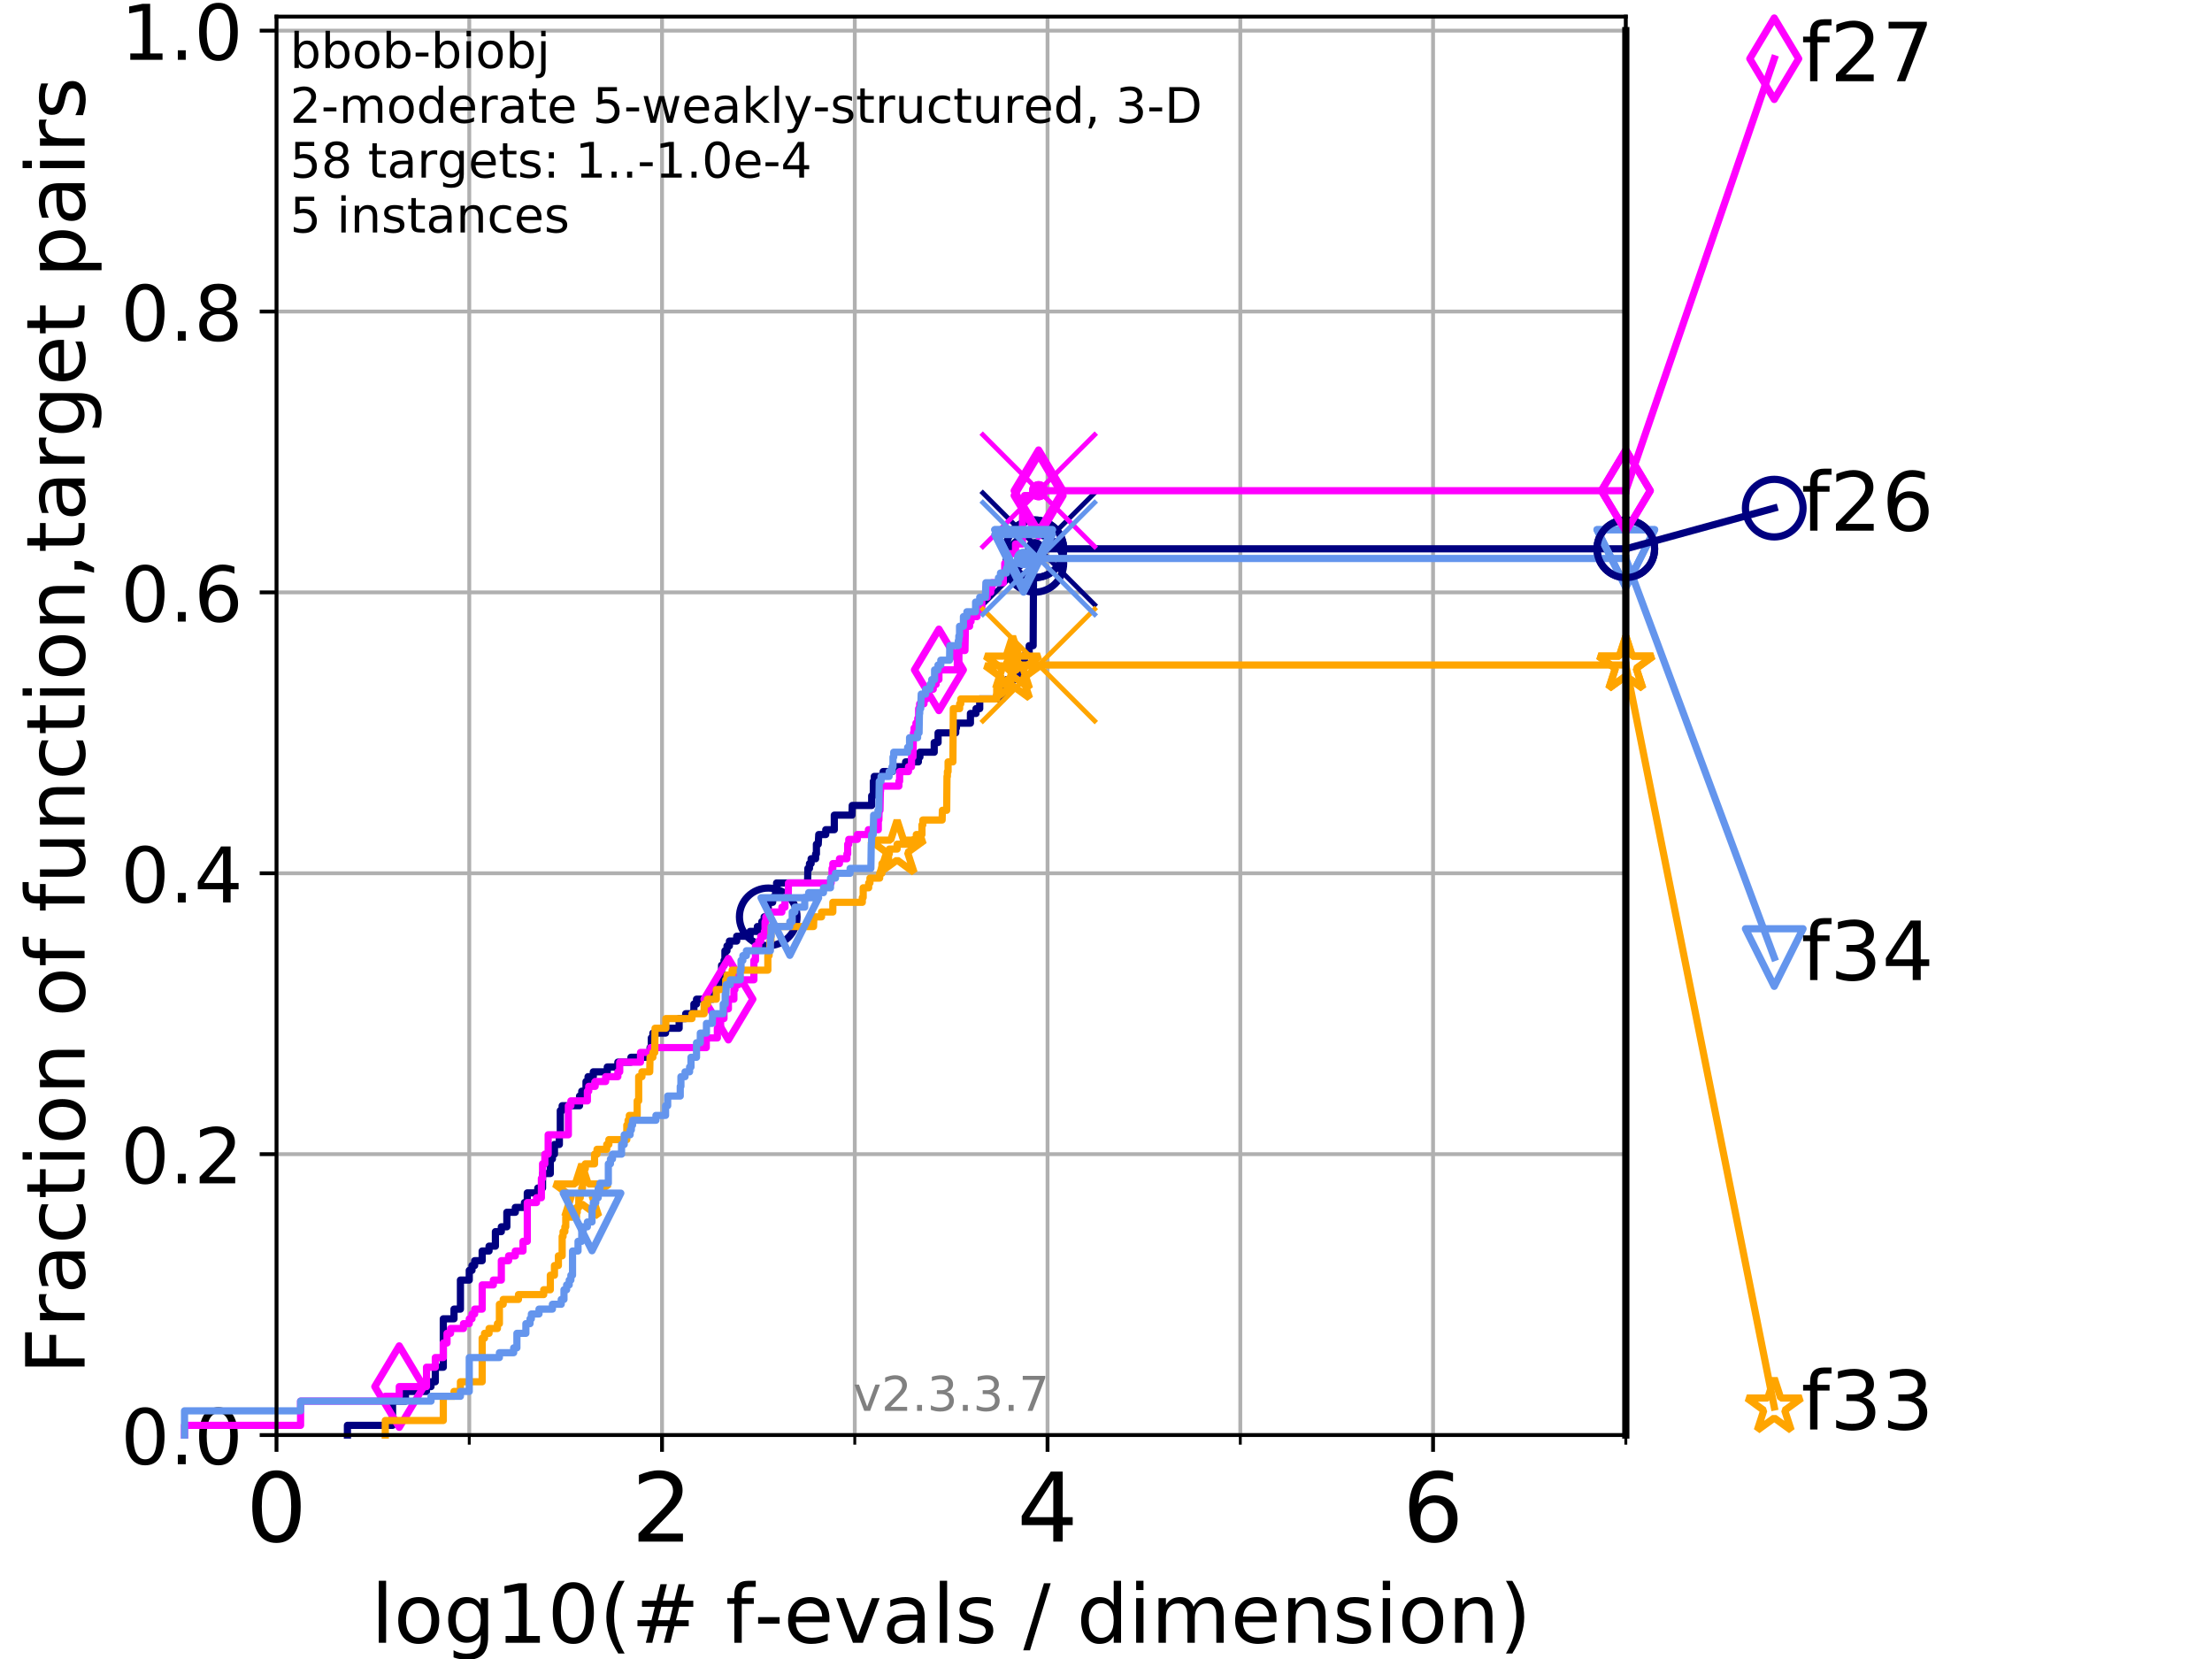 <?xml version="1.0" encoding="utf-8" standalone="no"?>
<!DOCTYPE svg PUBLIC "-//W3C//DTD SVG 1.1//EN"
  "http://www.w3.org/Graphics/SVG/1.1/DTD/svg11.dtd">
<!-- Created with matplotlib (https://matplotlib.org/) -->
<svg height="345.6pt" version="1.1" viewBox="0 0 460.8 345.6" width="460.8pt" xmlns="http://www.w3.org/2000/svg" xmlns:xlink="http://www.w3.org/1999/xlink">
 <defs>
  <style type="text/css">
*{stroke-linecap:butt;stroke-linejoin:round;}
  </style>
 </defs>
 <g id="figure_1">
  <g id="patch_1">
   <path d="M 0 345.6 
L 460.8 345.6 
L 460.8 0 
L 0 0 
z
" style="fill:#ffffff;"/>
  </g>
  <g id="axes_1">
   <g id="patch_2">
    <path d="M 57.6 298.944 
L 338.688 298.944 
L 338.688 3.456 
L 57.6 3.456 
z
" style="fill:#ffffff;"/>
   </g>
   <g id="matplotlib.axis_1">
    <g id="xtick_1">
     <g id="line2d_1">
      <path clip-path="url(#p2393ff3448)" d="M 57.6 298.944 
L 57.6 3.456 
" style="fill:none;stroke:#b0b0b0;stroke-linecap:square;stroke-width:0.8;"/>
     </g>
     <g id="line2d_2">
      <defs>
       <path d="M 0 0 
L 0 3.5 
" id="m8c60cc4511" style="stroke:#000000;stroke-width:0.8;"/>
      </defs>
      <g>
       <use style="stroke:#000000;stroke-width:0.8;" x="57.6" xlink:href="#m8c60cc4511" y="298.944"/>
      </g>
     </g>
     <g id="text_1">
      <!-- 0 -->
      <defs>
       <path d="M 31.781 66.406 
Q 24.172 66.406 20.328 58.906 
Q 16.5 51.422 16.5 36.375 
Q 16.5 21.391 20.328 13.891 
Q 24.172 6.391 31.781 6.391 
Q 39.453 6.391 43.281 13.891 
Q 47.125 21.391 47.125 36.375 
Q 47.125 51.422 43.281 58.906 
Q 39.453 66.406 31.781 66.406 
z
M 31.781 74.219 
Q 44.047 74.219 50.516 64.516 
Q 56.984 54.828 56.984 36.375 
Q 56.984 17.969 50.516 8.266 
Q 44.047 -1.422 31.781 -1.422 
Q 19.531 -1.422 13.062 8.266 
Q 6.594 17.969 6.594 36.375 
Q 6.594 54.828 13.062 64.516 
Q 19.531 74.219 31.781 74.219 
z
" id="DejaVuSans-48"/>
      </defs>
      <g transform="translate(51.237 321.141)scale(0.2 -0.2)">
       <use xlink:href="#DejaVuSans-48"/>
      </g>
     </g>
    </g>
    <g id="xtick_2">
     <g id="line2d_3">
      <path clip-path="url(#p2393ff3448)" d="M 137.911 298.944 
L 137.911 3.456 
" style="fill:none;stroke:#b0b0b0;stroke-linecap:square;stroke-width:0.8;"/>
     </g>
     <g id="line2d_4">
      <g>
       <use style="stroke:#000000;stroke-width:0.8;" x="137.911" xlink:href="#m8c60cc4511" y="298.944"/>
      </g>
     </g>
     <g id="text_2">
      <!-- 2 -->
      <defs>
       <path d="M 19.188 8.297 
L 53.609 8.297 
L 53.609 0 
L 7.328 0 
L 7.328 8.297 
Q 12.938 14.109 22.625 23.891 
Q 32.328 33.688 34.812 36.531 
Q 39.547 41.844 41.422 45.531 
Q 43.312 49.219 43.312 52.781 
Q 43.312 58.594 39.234 62.25 
Q 35.156 65.922 28.609 65.922 
Q 23.969 65.922 18.812 64.312 
Q 13.672 62.703 7.812 59.422 
L 7.812 69.391 
Q 13.766 71.781 18.938 73 
Q 24.125 74.219 28.422 74.219 
Q 39.75 74.219 46.484 68.547 
Q 53.219 62.891 53.219 53.422 
Q 53.219 48.922 51.531 44.891 
Q 49.859 40.875 45.406 35.406 
Q 44.188 33.984 37.641 27.219 
Q 31.109 20.453 19.188 8.297 
z
" id="DejaVuSans-50"/>
      </defs>
      <g transform="translate(131.548 321.141)scale(0.2 -0.2)">
       <use xlink:href="#DejaVuSans-50"/>
      </g>
     </g>
    </g>
    <g id="xtick_3">
     <g id="line2d_5">
      <path clip-path="url(#p2393ff3448)" d="M 218.222 298.944 
L 218.222 3.456 
" style="fill:none;stroke:#b0b0b0;stroke-linecap:square;stroke-width:0.8;"/>
     </g>
     <g id="line2d_6">
      <g>
       <use style="stroke:#000000;stroke-width:0.8;" x="218.222" xlink:href="#m8c60cc4511" y="298.944"/>
      </g>
     </g>
     <g id="text_3">
      <!-- 4 -->
      <defs>
       <path d="M 37.797 64.312 
L 12.891 25.391 
L 37.797 25.391 
z
M 35.203 72.906 
L 47.609 72.906 
L 47.609 25.391 
L 58.016 25.391 
L 58.016 17.188 
L 47.609 17.188 
L 47.609 0 
L 37.797 0 
L 37.797 17.188 
L 4.891 17.188 
L 4.891 26.703 
z
" id="DejaVuSans-52"/>
      </defs>
      <g transform="translate(211.859 321.141)scale(0.2 -0.2)">
       <use xlink:href="#DejaVuSans-52"/>
      </g>
     </g>
    </g>
    <g id="xtick_4">
     <g id="line2d_7">
      <path clip-path="url(#p2393ff3448)" d="M 298.533 298.944 
L 298.533 3.456 
" style="fill:none;stroke:#b0b0b0;stroke-linecap:square;stroke-width:0.8;"/>
     </g>
     <g id="line2d_8">
      <g>
       <use style="stroke:#000000;stroke-width:0.8;" x="298.533" xlink:href="#m8c60cc4511" y="298.944"/>
      </g>
     </g>
     <g id="text_4">
      <!-- 6 -->
      <defs>
       <path d="M 33.016 40.375 
Q 26.375 40.375 22.484 35.828 
Q 18.609 31.297 18.609 23.391 
Q 18.609 15.531 22.484 10.953 
Q 26.375 6.391 33.016 6.391 
Q 39.656 6.391 43.531 10.953 
Q 47.406 15.531 47.406 23.391 
Q 47.406 31.297 43.531 35.828 
Q 39.656 40.375 33.016 40.375 
z
M 52.594 71.297 
L 52.594 62.312 
Q 48.875 64.062 45.094 64.984 
Q 41.312 65.922 37.594 65.922 
Q 27.828 65.922 22.672 59.328 
Q 17.531 52.734 16.797 39.406 
Q 19.672 43.656 24.016 45.922 
Q 28.375 48.188 33.594 48.188 
Q 44.578 48.188 50.953 41.516 
Q 57.328 34.859 57.328 23.391 
Q 57.328 12.156 50.688 5.359 
Q 44.047 -1.422 33.016 -1.422 
Q 20.359 -1.422 13.672 8.266 
Q 6.984 17.969 6.984 36.375 
Q 6.984 53.656 15.188 63.938 
Q 23.391 74.219 37.203 74.219 
Q 40.922 74.219 44.703 73.484 
Q 48.484 72.75 52.594 71.297 
z
" id="DejaVuSans-54"/>
      </defs>
      <g transform="translate(292.17 321.141)scale(0.2 -0.2)">
       <use xlink:href="#DejaVuSans-54"/>
      </g>
     </g>
    </g>
    <g id="xtick_5">
     <g id="line2d_9">
      <path clip-path="url(#p2393ff3448)" d="M 97.755 298.944 
L 97.755 3.456 
" style="fill:none;stroke:#b0b0b0;stroke-linecap:square;stroke-width:0.8;"/>
     </g>
     <g id="line2d_10">
      <defs>
       <path d="M 0 0 
L 0 2 
" id="m0c111bdd9f" style="stroke:#000000;stroke-width:0.6;"/>
      </defs>
      <g>
       <use style="stroke:#000000;stroke-width:0.6;" x="97.755" xlink:href="#m0c111bdd9f" y="298.944"/>
      </g>
     </g>
    </g>
    <g id="xtick_6">
     <g id="line2d_11">
      <path clip-path="url(#p2393ff3448)" d="M 178.066 298.944 
L 178.066 3.456 
" style="fill:none;stroke:#b0b0b0;stroke-linecap:square;stroke-width:0.8;"/>
     </g>
     <g id="line2d_12">
      <g>
       <use style="stroke:#000000;stroke-width:0.6;" x="178.066" xlink:href="#m0c111bdd9f" y="298.944"/>
      </g>
     </g>
    </g>
    <g id="xtick_7">
     <g id="line2d_13">
      <path clip-path="url(#p2393ff3448)" d="M 258.377 298.944 
L 258.377 3.456 
" style="fill:none;stroke:#b0b0b0;stroke-linecap:square;stroke-width:0.8;"/>
     </g>
     <g id="line2d_14">
      <g>
       <use style="stroke:#000000;stroke-width:0.6;" x="258.377" xlink:href="#m0c111bdd9f" y="298.944"/>
      </g>
     </g>
    </g>
    <g id="xtick_8">
     <g id="line2d_15">
      <path clip-path="url(#p2393ff3448)" d="M 338.688 298.944 
L 338.688 3.456 
" style="fill:none;stroke:#b0b0b0;stroke-linecap:square;stroke-width:0.8;"/>
     </g>
     <g id="line2d_16">
      <g>
       <use style="stroke:#000000;stroke-width:0.6;" x="338.688" xlink:href="#m0c111bdd9f" y="298.944"/>
      </g>
     </g>
    </g>
    <g id="text_5">
     <!-- log10(# f-evals / dimension) -->
     <defs>
      <path d="M 9.422 75.984 
L 18.406 75.984 
L 18.406 0 
L 9.422 0 
z
" id="DejaVuSans-108"/>
      <path d="M 30.609 48.391 
Q 23.391 48.391 19.188 42.75 
Q 14.984 37.109 14.984 27.297 
Q 14.984 17.484 19.156 11.844 
Q 23.344 6.203 30.609 6.203 
Q 37.797 6.203 41.984 11.859 
Q 46.188 17.531 46.188 27.297 
Q 46.188 37.016 41.984 42.703 
Q 37.797 48.391 30.609 48.391 
z
M 30.609 56 
Q 42.328 56 49.016 48.375 
Q 55.719 40.766 55.719 27.297 
Q 55.719 13.875 49.016 6.219 
Q 42.328 -1.422 30.609 -1.422 
Q 18.844 -1.422 12.172 6.219 
Q 5.516 13.875 5.516 27.297 
Q 5.516 40.766 12.172 48.375 
Q 18.844 56 30.609 56 
z
" id="DejaVuSans-111"/>
      <path d="M 45.406 27.984 
Q 45.406 37.75 41.375 43.109 
Q 37.359 48.484 30.078 48.484 
Q 22.859 48.484 18.828 43.109 
Q 14.797 37.75 14.797 27.984 
Q 14.797 18.266 18.828 12.891 
Q 22.859 7.516 30.078 7.516 
Q 37.359 7.516 41.375 12.891 
Q 45.406 18.266 45.406 27.984 
z
M 54.391 6.781 
Q 54.391 -7.172 48.188 -13.984 
Q 42 -20.797 29.203 -20.797 
Q 24.469 -20.797 20.266 -20.094 
Q 16.062 -19.391 12.109 -17.922 
L 12.109 -9.188 
Q 16.062 -11.328 19.922 -12.344 
Q 23.781 -13.375 27.781 -13.375 
Q 36.625 -13.375 41.016 -8.766 
Q 45.406 -4.156 45.406 5.172 
L 45.406 9.625 
Q 42.625 4.781 38.281 2.391 
Q 33.938 0 27.875 0 
Q 17.828 0 11.672 7.656 
Q 5.516 15.328 5.516 27.984 
Q 5.516 40.672 11.672 48.328 
Q 17.828 56 27.875 56 
Q 33.938 56 38.281 53.609 
Q 42.625 51.219 45.406 46.391 
L 45.406 54.688 
L 54.391 54.688 
z
" id="DejaVuSans-103"/>
      <path d="M 12.406 8.297 
L 28.516 8.297 
L 28.516 63.922 
L 10.984 60.406 
L 10.984 69.391 
L 28.422 72.906 
L 38.281 72.906 
L 38.281 8.297 
L 54.391 8.297 
L 54.391 0 
L 12.406 0 
z
" id="DejaVuSans-49"/>
      <path d="M 31 75.875 
Q 24.469 64.656 21.281 53.656 
Q 18.109 42.672 18.109 31.391 
Q 18.109 20.125 21.312 9.062 
Q 24.516 -2 31 -13.188 
L 23.188 -13.188 
Q 15.875 -1.703 12.234 9.375 
Q 8.594 20.453 8.594 31.391 
Q 8.594 42.281 12.203 53.312 
Q 15.828 64.359 23.188 75.875 
z
" id="DejaVuSans-40"/>
      <path d="M 51.125 44 
L 36.922 44 
L 32.812 27.688 
L 47.125 27.688 
z
M 43.797 71.781 
L 38.719 51.516 
L 52.984 51.516 
L 58.109 71.781 
L 65.922 71.781 
L 60.891 51.516 
L 76.125 51.516 
L 76.125 44 
L 58.984 44 
L 54.984 27.688 
L 70.516 27.688 
L 70.516 20.219 
L 53.078 20.219 
L 48 0 
L 40.188 0 
L 45.219 20.219 
L 30.906 20.219 
L 25.875 0 
L 18.016 0 
L 23.094 20.219 
L 7.719 20.219 
L 7.719 27.688 
L 24.906 27.688 
L 29 44 
L 13.281 44 
L 13.281 51.516 
L 30.906 51.516 
L 35.891 71.781 
z
" id="DejaVuSans-35"/>
      <path id="DejaVuSans-32"/>
      <path d="M 37.109 75.984 
L 37.109 68.5 
L 28.516 68.5 
Q 23.688 68.5 21.797 66.547 
Q 19.922 64.594 19.922 59.516 
L 19.922 54.688 
L 34.719 54.688 
L 34.719 47.703 
L 19.922 47.703 
L 19.922 0 
L 10.891 0 
L 10.891 47.703 
L 2.297 47.703 
L 2.297 54.688 
L 10.891 54.688 
L 10.891 58.5 
Q 10.891 67.625 15.141 71.797 
Q 19.391 75.984 28.609 75.984 
z
" id="DejaVuSans-102"/>
      <path d="M 4.891 31.391 
L 31.203 31.391 
L 31.203 23.391 
L 4.891 23.391 
z
" id="DejaVuSans-45"/>
      <path d="M 56.203 29.594 
L 56.203 25.203 
L 14.891 25.203 
Q 15.484 15.922 20.484 11.062 
Q 25.484 6.203 34.422 6.203 
Q 39.594 6.203 44.453 7.469 
Q 49.312 8.734 54.109 11.281 
L 54.109 2.781 
Q 49.266 0.734 44.188 -0.344 
Q 39.109 -1.422 33.891 -1.422 
Q 20.797 -1.422 13.156 6.188 
Q 5.516 13.812 5.516 26.812 
Q 5.516 40.234 12.766 48.109 
Q 20.016 56 32.328 56 
Q 43.359 56 49.781 48.891 
Q 56.203 41.797 56.203 29.594 
z
M 47.219 32.234 
Q 47.125 39.594 43.094 43.984 
Q 39.062 48.391 32.422 48.391 
Q 24.906 48.391 20.391 44.141 
Q 15.875 39.891 15.188 32.172 
z
" id="DejaVuSans-101"/>
      <path d="M 2.984 54.688 
L 12.5 54.688 
L 29.594 8.797 
L 46.688 54.688 
L 56.203 54.688 
L 35.688 0 
L 23.484 0 
z
" id="DejaVuSans-118"/>
      <path d="M 34.281 27.484 
Q 23.391 27.484 19.188 25 
Q 14.984 22.516 14.984 16.5 
Q 14.984 11.719 18.141 8.906 
Q 21.297 6.109 26.703 6.109 
Q 34.188 6.109 38.703 11.406 
Q 43.219 16.703 43.219 25.484 
L 43.219 27.484 
z
M 52.203 31.203 
L 52.203 0 
L 43.219 0 
L 43.219 8.297 
Q 40.141 3.328 35.547 0.953 
Q 30.953 -1.422 24.312 -1.422 
Q 15.922 -1.422 10.953 3.297 
Q 6 8.016 6 15.922 
Q 6 25.141 12.172 29.828 
Q 18.359 34.516 30.609 34.516 
L 43.219 34.516 
L 43.219 35.406 
Q 43.219 41.609 39.141 45 
Q 35.062 48.391 27.688 48.391 
Q 23 48.391 18.547 47.266 
Q 14.109 46.141 10.016 43.891 
L 10.016 52.203 
Q 14.938 54.109 19.578 55.047 
Q 24.219 56 28.609 56 
Q 40.484 56 46.344 49.844 
Q 52.203 43.703 52.203 31.203 
z
" id="DejaVuSans-97"/>
      <path d="M 44.281 53.078 
L 44.281 44.578 
Q 40.484 46.531 36.375 47.5 
Q 32.281 48.484 27.875 48.484 
Q 21.188 48.484 17.844 46.438 
Q 14.5 44.391 14.5 40.281 
Q 14.5 37.156 16.891 35.375 
Q 19.281 33.594 26.516 31.984 
L 29.594 31.297 
Q 39.156 29.25 43.188 25.516 
Q 47.219 21.781 47.219 15.094 
Q 47.219 7.469 41.188 3.016 
Q 35.156 -1.422 24.609 -1.422 
Q 20.219 -1.422 15.453 -0.562 
Q 10.688 0.297 5.422 2 
L 5.422 11.281 
Q 10.406 8.688 15.234 7.391 
Q 20.062 6.109 24.812 6.109 
Q 31.156 6.109 34.562 8.281 
Q 37.984 10.453 37.984 14.406 
Q 37.984 18.062 35.516 20.016 
Q 33.062 21.969 24.703 23.781 
L 21.578 24.516 
Q 13.234 26.266 9.516 29.906 
Q 5.812 33.547 5.812 39.891 
Q 5.812 47.609 11.281 51.797 
Q 16.75 56 26.812 56 
Q 31.781 56 36.172 55.266 
Q 40.578 54.547 44.281 53.078 
z
" id="DejaVuSans-115"/>
      <path d="M 25.391 72.906 
L 33.688 72.906 
L 8.297 -9.281 
L 0 -9.281 
z
" id="DejaVuSans-47"/>
      <path d="M 45.406 46.391 
L 45.406 75.984 
L 54.391 75.984 
L 54.391 0 
L 45.406 0 
L 45.406 8.203 
Q 42.578 3.328 38.25 0.953 
Q 33.938 -1.422 27.875 -1.422 
Q 17.969 -1.422 11.734 6.484 
Q 5.516 14.406 5.516 27.297 
Q 5.516 40.188 11.734 48.094 
Q 17.969 56 27.875 56 
Q 33.938 56 38.25 53.625 
Q 42.578 51.266 45.406 46.391 
z
M 14.797 27.297 
Q 14.797 17.391 18.875 11.75 
Q 22.953 6.109 30.078 6.109 
Q 37.203 6.109 41.297 11.75 
Q 45.406 17.391 45.406 27.297 
Q 45.406 37.203 41.297 42.844 
Q 37.203 48.484 30.078 48.484 
Q 22.953 48.484 18.875 42.844 
Q 14.797 37.203 14.797 27.297 
z
" id="DejaVuSans-100"/>
      <path d="M 9.422 54.688 
L 18.406 54.688 
L 18.406 0 
L 9.422 0 
z
M 9.422 75.984 
L 18.406 75.984 
L 18.406 64.594 
L 9.422 64.594 
z
" id="DejaVuSans-105"/>
      <path d="M 52 44.188 
Q 55.375 50.25 60.062 53.125 
Q 64.75 56 71.094 56 
Q 79.641 56 84.281 50.016 
Q 88.922 44.047 88.922 33.016 
L 88.922 0 
L 79.891 0 
L 79.891 32.719 
Q 79.891 40.578 77.094 44.375 
Q 74.312 48.188 68.609 48.188 
Q 61.625 48.188 57.562 43.547 
Q 53.516 38.922 53.516 30.906 
L 53.516 0 
L 44.484 0 
L 44.484 32.719 
Q 44.484 40.625 41.703 44.406 
Q 38.922 48.188 33.109 48.188 
Q 26.219 48.188 22.156 43.531 
Q 18.109 38.875 18.109 30.906 
L 18.109 0 
L 9.078 0 
L 9.078 54.688 
L 18.109 54.688 
L 18.109 46.188 
Q 21.188 51.219 25.484 53.609 
Q 29.781 56 35.688 56 
Q 41.656 56 45.828 52.969 
Q 50 49.953 52 44.188 
z
" id="DejaVuSans-109"/>
      <path d="M 54.891 33.016 
L 54.891 0 
L 45.906 0 
L 45.906 32.719 
Q 45.906 40.484 42.875 44.328 
Q 39.844 48.188 33.797 48.188 
Q 26.516 48.188 22.312 43.547 
Q 18.109 38.922 18.109 30.906 
L 18.109 0 
L 9.078 0 
L 9.078 54.688 
L 18.109 54.688 
L 18.109 46.188 
Q 21.344 51.125 25.703 53.562 
Q 30.078 56 35.797 56 
Q 45.219 56 50.047 50.172 
Q 54.891 44.344 54.891 33.016 
z
" id="DejaVuSans-110"/>
      <path d="M 8.016 75.875 
L 15.828 75.875 
Q 23.141 64.359 26.781 53.312 
Q 30.422 42.281 30.422 31.391 
Q 30.422 20.453 26.781 9.375 
Q 23.141 -1.703 15.828 -13.188 
L 8.016 -13.188 
Q 14.5 -2 17.703 9.062 
Q 20.906 20.125 20.906 31.391 
Q 20.906 42.672 17.703 53.656 
Q 14.5 64.656 8.016 75.875 
z
" id="DejaVuSans-41"/>
     </defs>
     <g transform="translate(77.303 342.218)scale(0.17 -0.17)">
      <use xlink:href="#DejaVuSans-108"/>
      <use x="27.783" xlink:href="#DejaVuSans-111"/>
      <use x="88.965" xlink:href="#DejaVuSans-103"/>
      <use x="152.441" xlink:href="#DejaVuSans-49"/>
      <use x="216.064" xlink:href="#DejaVuSans-48"/>
      <use x="279.688" xlink:href="#DejaVuSans-40"/>
      <use x="318.701" xlink:href="#DejaVuSans-35"/>
      <use x="402.49" xlink:href="#DejaVuSans-32"/>
      <use x="434.277" xlink:href="#DejaVuSans-102"/>
      <use x="469.404" xlink:href="#DejaVuSans-45"/>
      <use x="505.488" xlink:href="#DejaVuSans-101"/>
      <use x="567.012" xlink:href="#DejaVuSans-118"/>
      <use x="626.191" xlink:href="#DejaVuSans-97"/>
      <use x="687.471" xlink:href="#DejaVuSans-108"/>
      <use x="715.254" xlink:href="#DejaVuSans-115"/>
      <use x="767.354" xlink:href="#DejaVuSans-32"/>
      <use x="799.141" xlink:href="#DejaVuSans-47"/>
      <use x="832.832" xlink:href="#DejaVuSans-32"/>
      <use x="864.619" xlink:href="#DejaVuSans-100"/>
      <use x="928.096" xlink:href="#DejaVuSans-105"/>
      <use x="955.879" xlink:href="#DejaVuSans-109"/>
      <use x="1053.291" xlink:href="#DejaVuSans-101"/>
      <use x="1114.814" xlink:href="#DejaVuSans-110"/>
      <use x="1178.193" xlink:href="#DejaVuSans-115"/>
      <use x="1230.293" xlink:href="#DejaVuSans-105"/>
      <use x="1258.076" xlink:href="#DejaVuSans-111"/>
      <use x="1319.258" xlink:href="#DejaVuSans-110"/>
      <use x="1382.637" xlink:href="#DejaVuSans-41"/>
     </g>
    </g>
   </g>
   <g id="matplotlib.axis_2">
    <g id="ytick_1">
     <g id="line2d_17">
      <path clip-path="url(#p2393ff3448)" d="M 57.6 298.944 
L 338.688 298.944 
" style="fill:none;stroke:#b0b0b0;stroke-linecap:square;stroke-width:0.8;"/>
     </g>
     <g id="line2d_18">
      <defs>
       <path d="M 0 0 
L -3.5 0 
" id="m94e92c2459" style="stroke:#000000;stroke-width:0.8;"/>
      </defs>
      <g>
       <use style="stroke:#000000;stroke-width:0.8;" x="57.6" xlink:href="#m94e92c2459" y="298.944"/>
      </g>
     </g>
     <g id="text_6">
      <!-- 0.0 -->
      <defs>
       <path d="M 10.688 12.406 
L 21 12.406 
L 21 0 
L 10.688 0 
z
" id="DejaVuSans-46"/>
      </defs>
      <g transform="translate(25.155 305.023)scale(0.16 -0.16)">
       <use xlink:href="#DejaVuSans-48"/>
       <use x="63.623" xlink:href="#DejaVuSans-46"/>
       <use x="95.41" xlink:href="#DejaVuSans-48"/>
      </g>
     </g>
    </g>
    <g id="ytick_2">
     <g id="line2d_19">
      <path clip-path="url(#p2393ff3448)" d="M 57.6 240.432 
L 338.688 240.432 
" style="fill:none;stroke:#b0b0b0;stroke-linecap:square;stroke-width:0.8;"/>
     </g>
     <g id="line2d_20">
      <g>
       <use style="stroke:#000000;stroke-width:0.8;" x="57.6" xlink:href="#m94e92c2459" y="240.432"/>
      </g>
     </g>
     <g id="text_7">
      <!-- 0.2 -->
      <g transform="translate(25.155 246.51)scale(0.16 -0.16)">
       <use xlink:href="#DejaVuSans-48"/>
       <use x="63.623" xlink:href="#DejaVuSans-46"/>
       <use x="95.41" xlink:href="#DejaVuSans-50"/>
      </g>
     </g>
    </g>
    <g id="ytick_3">
     <g id="line2d_21">
      <path clip-path="url(#p2393ff3448)" d="M 57.6 181.919 
L 338.688 181.919 
" style="fill:none;stroke:#b0b0b0;stroke-linecap:square;stroke-width:0.8;"/>
     </g>
     <g id="line2d_22">
      <g>
       <use style="stroke:#000000;stroke-width:0.8;" x="57.6" xlink:href="#m94e92c2459" y="181.919"/>
      </g>
     </g>
     <g id="text_8">
      <!-- 0.4 -->
      <g transform="translate(25.155 187.998)scale(0.16 -0.16)">
       <use xlink:href="#DejaVuSans-48"/>
       <use x="63.623" xlink:href="#DejaVuSans-46"/>
       <use x="95.41" xlink:href="#DejaVuSans-52"/>
      </g>
     </g>
    </g>
    <g id="ytick_4">
     <g id="line2d_23">
      <path clip-path="url(#p2393ff3448)" d="M 57.6 123.407 
L 338.688 123.407 
" style="fill:none;stroke:#b0b0b0;stroke-linecap:square;stroke-width:0.8;"/>
     </g>
     <g id="line2d_24">
      <g>
       <use style="stroke:#000000;stroke-width:0.8;" x="57.6" xlink:href="#m94e92c2459" y="123.407"/>
      </g>
     </g>
     <g id="text_9">
      <!-- 0.6 -->
      <g transform="translate(25.155 129.485)scale(0.16 -0.16)">
       <use xlink:href="#DejaVuSans-48"/>
       <use x="63.623" xlink:href="#DejaVuSans-46"/>
       <use x="95.41" xlink:href="#DejaVuSans-54"/>
      </g>
     </g>
    </g>
    <g id="ytick_5">
     <g id="line2d_25">
      <path clip-path="url(#p2393ff3448)" d="M 57.6 64.894 
L 338.688 64.894 
" style="fill:none;stroke:#b0b0b0;stroke-linecap:square;stroke-width:0.8;"/>
     </g>
     <g id="line2d_26">
      <g>
       <use style="stroke:#000000;stroke-width:0.8;" x="57.6" xlink:href="#m94e92c2459" y="64.894"/>
      </g>
     </g>
     <g id="text_10">
      <!-- 0.8 -->
      <defs>
       <path d="M 31.781 34.625 
Q 24.75 34.625 20.719 30.859 
Q 16.703 27.094 16.703 20.516 
Q 16.703 13.922 20.719 10.156 
Q 24.75 6.391 31.781 6.391 
Q 38.812 6.391 42.859 10.172 
Q 46.922 13.969 46.922 20.516 
Q 46.922 27.094 42.891 30.859 
Q 38.875 34.625 31.781 34.625 
z
M 21.922 38.812 
Q 15.578 40.375 12.031 44.719 
Q 8.5 49.078 8.5 55.328 
Q 8.5 64.062 14.719 69.141 
Q 20.953 74.219 31.781 74.219 
Q 42.672 74.219 48.875 69.141 
Q 55.078 64.062 55.078 55.328 
Q 55.078 49.078 51.531 44.719 
Q 48 40.375 41.703 38.812 
Q 48.828 37.156 52.797 32.312 
Q 56.781 27.484 56.781 20.516 
Q 56.781 9.906 50.312 4.234 
Q 43.844 -1.422 31.781 -1.422 
Q 19.734 -1.422 13.25 4.234 
Q 6.781 9.906 6.781 20.516 
Q 6.781 27.484 10.781 32.312 
Q 14.797 37.156 21.922 38.812 
z
M 18.312 54.391 
Q 18.312 48.734 21.844 45.562 
Q 25.391 42.391 31.781 42.391 
Q 38.141 42.391 41.719 45.562 
Q 45.312 48.734 45.312 54.391 
Q 45.312 60.062 41.719 63.234 
Q 38.141 66.406 31.781 66.406 
Q 25.391 66.406 21.844 63.234 
Q 18.312 60.062 18.312 54.391 
z
" id="DejaVuSans-56"/>
      </defs>
      <g transform="translate(25.155 70.973)scale(0.16 -0.16)">
       <use xlink:href="#DejaVuSans-48"/>
       <use x="63.623" xlink:href="#DejaVuSans-46"/>
       <use x="95.41" xlink:href="#DejaVuSans-56"/>
      </g>
     </g>
    </g>
    <g id="ytick_6">
     <g id="line2d_27">
      <path clip-path="url(#p2393ff3448)" d="M 57.6 6.382 
L 338.688 6.382 
" style="fill:none;stroke:#b0b0b0;stroke-linecap:square;stroke-width:0.8;"/>
     </g>
     <g id="line2d_28">
      <g>
       <use style="stroke:#000000;stroke-width:0.8;" x="57.6" xlink:href="#m94e92c2459" y="6.382"/>
      </g>
     </g>
     <g id="text_11">
      <!-- 1.0 -->
      <g transform="translate(25.155 12.46)scale(0.16 -0.16)">
       <use xlink:href="#DejaVuSans-49"/>
       <use x="63.623" xlink:href="#DejaVuSans-46"/>
       <use x="95.41" xlink:href="#DejaVuSans-48"/>
      </g>
     </g>
    </g>
    <g id="text_12">
     <!-- Fraction of function,target pairs -->
     <defs>
      <path d="M 9.812 72.906 
L 51.703 72.906 
L 51.703 64.594 
L 19.672 64.594 
L 19.672 43.109 
L 48.578 43.109 
L 48.578 34.812 
L 19.672 34.812 
L 19.672 0 
L 9.812 0 
z
" id="DejaVuSans-70"/>
      <path d="M 41.109 46.297 
Q 39.594 47.172 37.812 47.578 
Q 36.031 48 33.891 48 
Q 26.266 48 22.188 43.047 
Q 18.109 38.094 18.109 28.812 
L 18.109 0 
L 9.078 0 
L 9.078 54.688 
L 18.109 54.688 
L 18.109 46.188 
Q 20.953 51.172 25.484 53.578 
Q 30.031 56 36.531 56 
Q 37.453 56 38.578 55.875 
Q 39.703 55.766 41.062 55.516 
z
" id="DejaVuSans-114"/>
      <path d="M 48.781 52.594 
L 48.781 44.188 
Q 44.969 46.297 41.141 47.344 
Q 37.312 48.391 33.406 48.391 
Q 24.656 48.391 19.812 42.844 
Q 14.984 37.312 14.984 27.297 
Q 14.984 17.281 19.812 11.734 
Q 24.656 6.203 33.406 6.203 
Q 37.312 6.203 41.141 7.25 
Q 44.969 8.297 48.781 10.406 
L 48.781 2.094 
Q 45.016 0.344 40.984 -0.531 
Q 36.969 -1.422 32.422 -1.422 
Q 20.062 -1.422 12.781 6.344 
Q 5.516 14.109 5.516 27.297 
Q 5.516 40.672 12.859 48.328 
Q 20.219 56 33.016 56 
Q 37.156 56 41.109 55.141 
Q 45.062 54.297 48.781 52.594 
z
" id="DejaVuSans-99"/>
      <path d="M 18.312 70.219 
L 18.312 54.688 
L 36.812 54.688 
L 36.812 47.703 
L 18.312 47.703 
L 18.312 18.016 
Q 18.312 11.328 20.141 9.422 
Q 21.969 7.516 27.594 7.516 
L 36.812 7.516 
L 36.812 0 
L 27.594 0 
Q 17.188 0 13.234 3.875 
Q 9.281 7.766 9.281 18.016 
L 9.281 47.703 
L 2.688 47.703 
L 2.688 54.688 
L 9.281 54.688 
L 9.281 70.219 
z
" id="DejaVuSans-116"/>
      <path d="M 8.5 21.578 
L 8.5 54.688 
L 17.484 54.688 
L 17.484 21.922 
Q 17.484 14.156 20.5 10.266 
Q 23.531 6.391 29.594 6.391 
Q 36.859 6.391 41.078 11.031 
Q 45.312 15.672 45.312 23.688 
L 45.312 54.688 
L 54.297 54.688 
L 54.297 0 
L 45.312 0 
L 45.312 8.406 
Q 42.047 3.422 37.719 1 
Q 33.406 -1.422 27.688 -1.422 
Q 18.266 -1.422 13.375 4.438 
Q 8.5 10.297 8.5 21.578 
z
M 31.109 56 
z
" id="DejaVuSans-117"/>
      <path d="M 11.719 12.406 
L 22.016 12.406 
L 22.016 4 
L 14.016 -11.625 
L 7.719 -11.625 
L 11.719 4 
z
" id="DejaVuSans-44"/>
      <path d="M 18.109 8.203 
L 18.109 -20.797 
L 9.078 -20.797 
L 9.078 54.688 
L 18.109 54.688 
L 18.109 46.391 
Q 20.953 51.266 25.266 53.625 
Q 29.594 56 35.594 56 
Q 45.562 56 51.781 48.094 
Q 58.016 40.188 58.016 27.297 
Q 58.016 14.406 51.781 6.484 
Q 45.562 -1.422 35.594 -1.422 
Q 29.594 -1.422 25.266 0.953 
Q 20.953 3.328 18.109 8.203 
z
M 48.688 27.297 
Q 48.688 37.203 44.609 42.844 
Q 40.531 48.484 33.406 48.484 
Q 26.266 48.484 22.188 42.844 
Q 18.109 37.203 18.109 27.297 
Q 18.109 17.391 22.188 11.75 
Q 26.266 6.109 33.406 6.109 
Q 40.531 6.109 44.609 11.75 
Q 48.688 17.391 48.688 27.297 
z
" id="DejaVuSans-112"/>
     </defs>
     <g transform="translate(17.62 286.339)rotate(-90)scale(0.17 -0.17)">
      <use xlink:href="#DejaVuSans-70"/>
      <use x="57.41" xlink:href="#DejaVuSans-114"/>
      <use x="98.523" xlink:href="#DejaVuSans-97"/>
      <use x="159.803" xlink:href="#DejaVuSans-99"/>
      <use x="214.783" xlink:href="#DejaVuSans-116"/>
      <use x="253.992" xlink:href="#DejaVuSans-105"/>
      <use x="281.775" xlink:href="#DejaVuSans-111"/>
      <use x="342.957" xlink:href="#DejaVuSans-110"/>
      <use x="406.336" xlink:href="#DejaVuSans-32"/>
      <use x="438.123" xlink:href="#DejaVuSans-111"/>
      <use x="499.305" xlink:href="#DejaVuSans-102"/>
      <use x="534.51" xlink:href="#DejaVuSans-32"/>
      <use x="566.297" xlink:href="#DejaVuSans-102"/>
      <use x="601.502" xlink:href="#DejaVuSans-117"/>
      <use x="664.881" xlink:href="#DejaVuSans-110"/>
      <use x="728.26" xlink:href="#DejaVuSans-99"/>
      <use x="783.24" xlink:href="#DejaVuSans-116"/>
      <use x="822.449" xlink:href="#DejaVuSans-105"/>
      <use x="850.232" xlink:href="#DejaVuSans-111"/>
      <use x="911.414" xlink:href="#DejaVuSans-110"/>
      <use x="974.793" xlink:href="#DejaVuSans-44"/>
      <use x="1006.58" xlink:href="#DejaVuSans-116"/>
      <use x="1045.789" xlink:href="#DejaVuSans-97"/>
      <use x="1107.068" xlink:href="#DejaVuSans-114"/>
      <use x="1148.166" xlink:href="#DejaVuSans-103"/>
      <use x="1211.643" xlink:href="#DejaVuSans-101"/>
      <use x="1273.166" xlink:href="#DejaVuSans-116"/>
      <use x="1312.375" xlink:href="#DejaVuSans-32"/>
      <use x="1344.162" xlink:href="#DejaVuSans-112"/>
      <use x="1407.639" xlink:href="#DejaVuSans-97"/>
      <use x="1468.918" xlink:href="#DejaVuSans-105"/>
      <use x="1496.701" xlink:href="#DejaVuSans-114"/>
      <use x="1537.814" xlink:href="#DejaVuSans-115"/>
     </g>
    </g>
   </g>
   <g id="line2d_29">
    <defs>
     <path d="M 0 1.5 
C 0.398 1.5 0.779 1.342 1.061 1.061 
C 1.342 0.779 1.5 0.398 1.5 0 
C 1.5 -0.398 1.342 -0.779 1.061 -1.061 
C 0.779 -1.342 0.398 -1.5 0 -1.5 
C -0.398 -1.5 -0.779 -1.342 -1.061 -1.061 
C -1.342 -0.779 -1.5 -0.398 -1.5 0 
C -1.5 0.398 -1.342 0.779 -1.061 1.061 
C -0.779 1.342 -0.398 1.5 0 1.5 
z
" id="mf65a532446" style="stroke:#000080;"/>
    </defs>
    <g>
     <use style="fill:#000080;stroke:#000080;" x="215.577" xlink:href="#mf65a532446" y="114.327"/>
     <use style="fill:#000080;stroke:#000080;" x="215.577" xlink:href="#mf65a532446" y="114.327"/>
    </g>
   </g>
   <g id="line2d_30">
    <path d="M 72.376 298.944 
L 72.376 296.926 
L 81.776 296.926 
L 81.776 291.882 
L 84.464 291.882 
L 84.464 289.864 
L 88.847 289.864 
L 88.847 288.856 
L 89.79 288.856 
L 89.79 287.847 
L 90.684 287.847 
L 90.684 284.82 
L 92.347 284.82 
L 92.347 274.732 
L 94.576 274.732 
L 94.576 272.714 
L 95.918 272.714 
L 95.918 266.661 
L 97.755 266.661 
L 97.755 264.644 
L 98.327 264.644 
L 98.327 263.635 
L 98.881 263.635 
L 98.881 262.626 
L 100.444 262.626 
L 100.444 260.608 
L 101.878 260.608 
L 101.878 259.599 
L 103.203 259.599 
L 103.203 256.573 
L 104.435 256.573 
L 104.435 255.564 
L 105.585 255.564 
L 105.585 252.538 
L 107.348 252.538 
L 107.348 251.529 
L 109.252 251.529 
L 109.252 250.52 
L 109.843 250.52 
L 109.843 248.502 
L 112.026 248.502 
L 112.026 247.493 
L 113.023 247.493 
L 113.023 244.467 
L 114.641 244.467 
L 114.641 241.44 
L 115.077 241.44 
L 115.077 240.432 
L 115.502 240.432 
L 115.502 238.414 
L 116.523 238.414 
L 116.523 236.396 
L 116.72 236.396 
L 116.72 231.352 
L 117.107 231.352 
L 117.107 230.343 
L 120.728 230.343 
L 120.728 228.325 
L 121.189 228.325 
L 121.189 227.317 
L 122.076 227.317 
L 122.076 225.299 
L 122.503 225.299 
L 122.503 224.29 
L 123.594 224.29 
L 123.594 223.281 
L 126.507 223.281 
L 126.507 222.272 
L 128.709 222.272 
L 128.709 221.264 
L 131.44 221.264 
L 131.44 220.255 
L 135.415 220.255 
L 135.415 218.237 
L 135.682 218.237 
L 135.682 216.219 
L 136.009 216.219 
L 136.009 215.211 
L 138.651 215.211 
L 138.651 214.202 
L 141.474 214.202 
L 141.474 212.184 
L 142.84 212.184 
L 142.84 211.175 
L 144.55 211.175 
L 144.55 209.158 
L 145.098 209.158 
L 145.098 208.149 
L 148.513 208.149 
L 148.513 207.14 
L 148.858 207.14 
L 148.858 206.131 
L 149.557 206.131 
L 149.557 205.122 
L 149.97 205.122 
L 149.97 203.105 
L 150.316 203.105 
L 150.316 201.087 
L 150.822 201.087 
L 150.822 200.078 
L 151.015 200.078 
L 151.015 198.06 
L 151.448 198.06 
L 151.448 197.052 
L 151.949 197.052 
L 151.949 196.043 
L 153.467 196.043 
L 153.467 195.034 
L 156.257 195.034 
L 156.257 194.025 
L 157.772 194.025 
L 157.772 193.016 
L 158.697 193.016 
L 158.697 192.007 
L 159.184 192.007 
L 159.184 190.999 
L 160.038 190.999 
L 160.055 187.972 
L 160.961 187.972 
L 160.961 186.963 
L 161.556 186.963 
L 161.556 185.954 
L 161.779 185.954 
L 161.779 183.937 
L 168.233 183.937 
L 168.294 180.91 
L 168.627 180.91 
L 168.627 179.901 
L 168.973 179.901 
L 168.973 178.893 
L 169.907 178.893 
L 169.907 177.884 
L 170.073 177.884 
L 170.073 175.866 
L 170.455 175.866 
L 170.563 173.848 
L 172.02 173.848 
L 172.02 172.84 
L 173.8 172.84 
L 173.8 169.813 
L 177.481 169.813 
L 177.535 167.795 
L 181.586 167.795 
L 181.586 165.778 
L 181.93 165.778 
L 181.934 162.751 
L 182.129 162.751 
L 182.129 161.742 
L 183.976 161.742 
L 183.976 160.733 
L 185.929 160.733 
L 185.929 159.725 
L 188.656 159.725 
L 188.656 158.716 
L 191.318 158.716 
L 191.318 157.707 
L 191.636 157.707 
L 191.636 156.698 
L 194.613 156.698 
L 194.613 154.68 
L 195.418 154.68 
L 195.418 152.663 
L 199.091 152.663 
L 199.091 151.654 
L 199.241 151.654 
L 199.241 150.645 
L 202.158 150.645 
L 202.158 148.627 
L 203.32 148.627 
L 203.32 147.619 
L 204.095 147.619 
L 204.095 145.601 
L 208.849 145.601 
L 208.849 143.583 
L 209.727 143.583 
L 209.727 141.566 
L 212.369 141.566 
L 212.369 140.557 
L 212.942 140.557 
L 212.942 139.548 
L 213.212 139.548 
L 213.212 138.539 
L 213.439 138.539 
L 213.439 136.521 
L 214.398 136.521 
L 214.398 134.504 
L 215.223 134.504 
L 215.305 118.362 
L 215.385 118.362 
L 215.385 117.354 
L 215.577 117.354 
L 215.577 114.327 
L 338.688 114.327 
L 338.688 114.327 
" style="fill:none;stroke:#000080;stroke-linecap:square;stroke-width:1.5;"/>
   </g>
   <g id="line2d_31">
    <defs>
     <path d="M 0 6 
C 1.591 6 3.117 5.368 4.243 4.243 
C 5.368 3.117 6 1.591 6 0 
C 6 -1.591 5.368 -3.117 4.243 -4.243 
C 3.117 -5.368 1.591 -6 0 -6 
C -1.591 -6 -3.117 -5.368 -4.243 -4.243 
C -5.368 -3.117 -6 -1.591 -6 0 
C -6 1.591 -5.368 3.117 -4.243 4.243 
C -3.117 5.368 -1.591 6 0 6 
z
" id="m7de73cfeef" style="stroke:#000080;stroke-width:1.5;"/>
    </defs>
    <g>
     <use style="fill-opacity:0;stroke:#000080;stroke-width:1.5;" x="160.038" xlink:href="#m7de73cfeef" y="190.999"/>
     <use style="fill-opacity:0;stroke:#000080;stroke-width:1.5;" x="215.577" xlink:href="#m7de73cfeef" y="117.354"/>
     <use style="fill-opacity:0;stroke:#000080;stroke-width:1.5;" x="215.577" xlink:href="#m7de73cfeef" y="114.327"/>
     <use style="fill-opacity:0;stroke:#000080;stroke-width:1.5;" x="215.577" xlink:href="#m7de73cfeef" y="114.327"/>
     <use style="fill-opacity:0;stroke:#000080;stroke-width:1.5;" x="338.688" xlink:href="#m7de73cfeef" y="114.327"/>
    </g>
   </g>
   <g id="line2d_32">
    <path style="fill:none;stroke:#000080;stroke-linecap:square;stroke-width:1.5;"/>
    <g/>
   </g>
   <g id="line2d_33">
    <path clip-path="url(#p2393ff3448)" d="M 216.386 114.327 
" style="fill:none;stroke:#000080;stroke-linecap:square;stroke-width:1.5;"/>
    <defs>
     <path d="M -12 12 
L 12 -12 
M -12 -12 
L 12 12 
" id="ma3add420bf" style="stroke:#000080;"/>
    </defs>
    <g clip-path="url(#p2393ff3448)">
     <use style="fill:#000080;stroke:#000080;" x="216.386" xlink:href="#ma3add420bf" y="114.327"/>
    </g>
   </g>
   <g id="line2d_34">
    <defs>
     <path d="M 0 1.5 
C 0.398 1.5 0.779 1.342 1.061 1.061 
C 1.342 0.779 1.5 0.398 1.5 0 
C 1.5 -0.398 1.342 -0.779 1.061 -1.061 
C 0.779 -1.342 0.398 -1.5 0 -1.5 
C -0.398 -1.5 -0.779 -1.342 -1.061 -1.061 
C -1.342 -0.779 -1.5 -0.398 -1.5 0 
C -1.5 0.398 -1.342 0.779 -1.061 1.061 
C -0.779 1.342 -0.398 1.5 0 1.5 
z
" id="m574bb089b8" style="stroke:#ff00ff;"/>
    </defs>
    <g>
     <use style="fill:#ff00ff;stroke:#ff00ff;" x="216.362" xlink:href="#m574bb089b8" y="102.221"/>
     <use style="fill:#ff00ff;stroke:#ff00ff;" x="216.362" xlink:href="#m574bb089b8" y="102.221"/>
    </g>
   </g>
   <g id="line2d_35">
    <path d="M 38.441 298.944 
L 38.441 296.926 
L 62.617 296.926 
L 62.617 291.882 
L 80.259 291.882 
L 80.259 290.873 
L 83.172 290.873 
L 83.172 288.856 
L 88.847 288.856 
L 88.847 284.82 
L 90.684 284.82 
L 90.684 282.803 
L 92.347 282.803 
L 92.347 279.776 
L 93.122 279.776 
L 93.122 277.758 
L 93.864 277.758 
L 93.864 276.75 
L 96.552 276.75 
L 96.552 275.741 
L 97.755 275.741 
L 97.755 274.732 
L 98.327 274.732 
L 98.327 273.723 
L 98.881 273.723 
L 98.881 272.714 
L 100.444 272.714 
L 100.444 267.67 
L 102.772 267.67 
L 102.772 266.661 
L 104.435 266.661 
L 104.435 262.626 
L 105.952 262.626 
L 105.952 261.617 
L 107.348 261.617 
L 107.348 260.608 
L 108.949 260.608 
L 108.949 258.591 
L 109.843 258.591 
L 109.843 250.52 
L 111.768 250.52 
L 111.768 249.511 
L 112.779 249.511 
L 112.779 245.476 
L 113.023 245.476 
L 113.023 242.449 
L 113.501 242.449 
L 113.501 240.432 
L 114.194 240.432 
L 114.194 236.396 
L 118.4 236.396 
L 118.4 230.343 
L 118.925 230.343 
L 118.925 229.334 
L 122.362 229.334 
L 122.362 227.317 
L 122.643 227.317 
L 122.643 226.308 
L 123.985 226.308 
L 123.985 225.299 
L 126.168 225.299 
L 126.168 224.29 
L 128.709 224.29 
L 128.709 223.281 
L 129.099 223.281 
L 129.099 221.264 
L 133.428 221.264 
L 133.428 219.246 
L 135.549 219.246 
L 135.549 218.237 
L 147.13 218.237 
L 147.13 216.219 
L 149.438 216.219 
L 149.438 214.202 
L 150.115 214.202 
L 150.115 212.184 
L 150.822 212.184 
L 150.822 210.166 
L 151.74 210.166 
L 151.74 208.149 
L 152.885 208.149 
L 152.885 206.131 
L 153.106 206.131 
L 153.106 205.122 
L 153.844 205.122 
L 153.844 204.113 
L 157.05 204.113 
L 157.05 200.078 
L 157.377 200.078 
L 157.377 197.052 
L 158.049 197.052 
L 158.049 196.043 
L 158.484 196.043 
L 158.484 195.034 
L 159.236 195.034 
L 159.236 194.025 
L 159.372 194.025 
L 159.372 192.007 
L 159.541 192.007 
L 159.541 190.999 
L 159.956 190.999 
L 159.956 189.99 
L 162.882 189.99 
L 162.882 188.981 
L 163.523 188.981 
L 163.523 186.963 
L 164.205 186.963 
L 164.257 183.937 
L 173.15 183.937 
L 173.15 182.928 
L 173.326 182.928 
L 173.326 180.91 
L 173.493 180.91 
L 173.493 179.901 
L 174.873 179.901 
L 174.873 178.893 
L 176.428 178.893 
L 176.428 177.884 
L 176.587 177.884 
L 176.587 175.866 
L 176.813 175.866 
L 176.813 174.857 
L 178.599 174.857 
L 178.599 173.848 
L 180.903 173.848 
L 180.903 172.84 
L 182.965 172.84 
L 182.965 170.822 
L 183.088 170.822 
L 183.135 168.804 
L 183.321 168.804 
L 183.399 164.769 
L 183.441 164.769 
L 183.441 163.76 
L 187.255 163.76 
L 187.255 162.751 
L 187.405 162.751 
L 187.405 160.733 
L 189.251 160.733 
L 189.251 159.725 
L 189.885 159.725 
L 189.885 157.707 
L 190.186 157.707 
L 190.29 152.663 
L 190.414 152.663 
L 190.414 151.654 
L 190.807 151.654 
L 190.807 150.645 
L 191.192 150.645 
L 191.192 149.636 
L 191.367 149.636 
L 191.367 147.619 
L 191.582 147.619 
L 191.582 146.61 
L 192.485 146.61 
L 192.485 145.601 
L 193.004 145.601 
L 193.004 144.592 
L 193.447 144.592 
L 193.447 143.583 
L 194.412 143.583 
L 194.412 142.574 
L 195.003 142.574 
L 195.003 141.566 
L 195.593 141.566 
L 195.593 139.548 
L 199.422 139.548 
L 199.422 137.53 
L 199.757 137.53 
L 199.757 135.513 
L 201.019 135.513 
L 201.114 130.468 
L 201.985 130.468 
L 201.985 129.46 
L 202.292 129.46 
L 202.292 128.451 
L 203.539 128.451 
L 203.539 127.442 
L 204.336 127.442 
L 204.336 126.433 
L 204.546 126.433 
L 204.546 124.415 
L 205.661 124.415 
L 205.661 123.407 
L 206.392 123.407 
L 206.392 122.398 
L 206.657 122.398 
L 206.657 121.389 
L 209.01 121.389 
L 209.01 119.371 
L 209.309 119.371 
L 209.309 117.354 
L 209.955 117.354 
L 209.955 115.336 
L 211.555 115.336 
L 211.555 113.318 
L 212.973 113.318 
L 213.034 104.239 
L 213.446 104.239 
L 213.446 103.23 
L 216.362 103.23 
L 216.362 102.221 
L 338.688 102.221 
L 338.688 102.221 
" style="fill:none;stroke:#ff00ff;stroke-linecap:square;stroke-width:1.5;"/>
   </g>
   <g id="line2d_36">
    <defs>
     <path d="M 0 8.485 
L 5.091 0 
L 0 -8.485 
L -5.091 0 
z
" id="m9eb577fbed" style="stroke:#ff00ff;stroke-linejoin:miter;stroke-width:1.5;"/>
    </defs>
    <g>
     <use style="fill-opacity:0;stroke:#ff00ff;stroke-linejoin:miter;stroke-width:1.5;" x="83.172" xlink:href="#m9eb577fbed" y="288.856"/>
     <use style="fill-opacity:0;stroke:#ff00ff;stroke-linejoin:miter;stroke-width:1.5;" x="151.74" xlink:href="#m9eb577fbed" y="208.149"/>
     <use style="fill-opacity:0;stroke:#ff00ff;stroke-linejoin:miter;stroke-width:1.5;" x="195.593" xlink:href="#m9eb577fbed" y="139.548"/>
     <use style="fill-opacity:0;stroke:#ff00ff;stroke-linejoin:miter;stroke-width:1.5;" x="216.362" xlink:href="#m9eb577fbed" y="103.23"/>
     <use style="fill-opacity:0;stroke:#ff00ff;stroke-linejoin:miter;stroke-width:1.5;" x="216.362" xlink:href="#m9eb577fbed" y="102.221"/>
     <use style="fill-opacity:0;stroke:#ff00ff;stroke-linejoin:miter;stroke-width:1.5;" x="338.688" xlink:href="#m9eb577fbed" y="102.221"/>
    </g>
   </g>
   <g id="line2d_37">
    <path style="fill:none;stroke:#ff00ff;stroke-linecap:square;stroke-width:1.5;"/>
    <g/>
   </g>
   <g id="line2d_38">
    <path clip-path="url(#p2393ff3448)" d="M 216.388 102.221 
" style="fill:none;stroke:#ff00ff;stroke-linecap:square;stroke-width:1.5;"/>
    <defs>
     <path d="M -12 12 
L 12 -12 
M -12 -12 
L 12 12 
" id="m280bf24638" style="stroke:#ff00ff;"/>
    </defs>
    <g clip-path="url(#p2393ff3448)">
     <use style="fill:#ff00ff;stroke:#ff00ff;" x="216.388" xlink:href="#m280bf24638" y="102.221"/>
    </g>
   </g>
   <g id="line2d_39">
    <defs>
     <path d="M 0 1.5 
C 0.398 1.5 0.779 1.342 1.061 1.061 
C 1.342 0.779 1.5 0.398 1.5 0 
C 1.5 -0.398 1.342 -0.779 1.061 -1.061 
C 0.779 -1.342 0.398 -1.5 0 -1.5 
C -0.398 -1.5 -0.779 -1.342 -1.061 -1.061 
C -1.342 -0.779 -1.5 -0.398 -1.5 0 
C -1.5 0.398 -1.342 0.779 -1.061 1.061 
C -0.779 1.342 -0.398 1.5 0 1.5 
z
" id="m0f1679625b" style="stroke:#ffa500;"/>
    </defs>
    <g>
     <use style="fill:#ffa500;stroke:#ffa500;" x="210.939" xlink:href="#m0f1679625b" y="138.539"/>
     <use style="fill:#ffa500;stroke:#ffa500;" x="210.939" xlink:href="#m0f1679625b" y="138.539"/>
    </g>
   </g>
   <g id="line2d_40">
    <path d="M 80.259 298.944 
L 80.259 295.917 
L 92.347 295.917 
L 92.347 290.873 
L 94.576 290.873 
L 94.576 289.864 
L 95.918 289.864 
L 95.918 287.847 
L 100.444 287.847 
L 100.444 278.767 
L 100.935 278.767 
L 100.935 277.758 
L 101.878 277.758 
L 101.878 276.75 
L 103.623 276.75 
L 103.623 275.741 
L 104.034 275.741 
L 104.034 271.705 
L 104.826 271.705 
L 104.826 270.697 
L 108.006 270.697 
L 108.006 269.688 
L 113.264 269.688 
L 113.264 268.679 
L 114.641 268.679 
L 114.641 265.652 
L 115.502 265.652 
L 115.502 263.635 
L 116.323 263.635 
L 116.323 261.617 
L 117.107 261.617 
L 117.107 257.582 
L 117.298 257.582 
L 117.298 256.573 
L 117.673 256.573 
L 117.673 255.564 
L 117.857 255.564 
L 117.857 253.546 
L 120.094 253.546 
L 120.094 252.538 
L 120.255 252.538 
L 120.255 251.529 
L 120.572 251.529 
L 120.572 249.511 
L 120.883 249.511 
L 120.883 248.502 
L 121.189 248.502 
L 121.189 247.493 
L 121.34 247.493 
L 121.34 243.458 
L 121.931 243.458 
L 121.931 242.449 
L 123.856 242.449 
L 123.856 240.432 
L 124.369 240.432 
L 124.369 239.423 
L 126.395 239.423 
L 126.395 238.414 
L 126.839 238.414 
L 126.839 237.405 
L 130.576 237.405 
L 130.576 234.379 
L 130.84 234.379 
L 130.84 233.37 
L 131.099 233.37 
L 131.099 232.361 
L 132.738 232.361 
L 132.738 229.334 
L 133.048 229.334 
L 133.048 224.29 
L 133.726 224.29 
L 133.726 223.281 
L 135.348 223.281 
L 135.415 220.255 
L 136.009 220.255 
L 136.009 219.246 
L 136.393 219.246 
L 136.457 214.202 
L 138.706 214.202 
L 138.706 212.184 
L 144.148 212.184 
L 144.148 211.175 
L 146.679 211.175 
L 146.679 209.158 
L 147.369 209.158 
L 147.369 208.149 
L 149.226 208.149 
L 149.226 206.131 
L 151.179 206.131 
L 151.179 204.113 
L 151.448 204.113 
L 151.448 203.105 
L 152.512 203.105 
L 152.512 202.096 
L 159.956 202.096 
L 159.956 199.069 
L 160.217 199.069 
L 160.217 198.06 
L 160.346 198.06 
L 160.394 196.043 
L 160.601 196.043 
L 160.649 193.016 
L 169.475 193.016 
L 169.551 190.999 
L 171.143 190.999 
L 171.143 189.99 
L 173.493 189.99 
L 173.493 187.972 
L 179.633 187.972 
L 179.633 186.963 
L 179.818 186.963 
L 179.818 184.946 
L 180.958 184.946 
L 180.958 183.937 
L 181.226 183.937 
L 181.226 182.928 
L 183.252 182.928 
L 183.252 181.919 
L 183.734 181.919 
L 183.734 179.901 
L 185.102 179.901 
L 185.102 177.884 
L 185.261 177.884 
L 185.261 176.875 
L 186.884 176.875 
L 186.884 175.866 
L 190.391 175.866 
L 190.391 174.857 
L 190.888 174.857 
L 190.888 173.848 
L 192.058 173.848 
L 192.058 171.831 
L 192.242 171.831 
L 192.242 170.822 
L 196.265 170.822 
L 196.314 168.804 
L 197.212 168.804 
L 197.276 161.742 
L 197.36 161.742 
L 197.36 160.733 
L 197.502 160.733 
L 197.502 158.716 
L 198.505 158.716 
L 198.591 147.619 
L 199.912 147.619 
L 199.912 146.61 
L 200.145 146.61 
L 200.145 145.601 
L 207.636 145.601 
L 207.636 143.583 
L 207.982 143.583 
L 207.982 142.574 
L 210.594 142.574 
L 210.594 140.557 
L 210.939 140.557 
L 210.939 138.539 
L 338.688 138.539 
L 338.688 138.539 
" style="fill:none;stroke:#ffa500;stroke-linecap:square;stroke-width:1.5;"/>
   </g>
   <g id="line2d_41">
    <defs>
     <path d="M 0 -6 
L -1.347 -1.854 
L -5.706 -1.854 
L -2.18 0.708 
L -3.527 4.854 
L -0 2.292 
L 3.527 4.854 
L 2.18 0.708 
L 5.706 -1.854 
L 1.347 -1.854 
z
" id="ma7dcd0a6c3" style="stroke:#ffa500;stroke-linejoin:bevel;stroke-width:1.5;"/>
    </defs>
    <g>
     <use style="fill-opacity:0;stroke:#ffa500;stroke-linejoin:bevel;stroke-width:1.5;" x="121.189" xlink:href="#ma7dcd0a6c3" y="248.502"/>
     <use style="fill-opacity:0;stroke:#ffa500;stroke-linejoin:bevel;stroke-width:1.5;" x="186.884" xlink:href="#ma7dcd0a6c3" y="176.875"/>
     <use style="fill-opacity:0;stroke:#ffa500;stroke-linejoin:bevel;stroke-width:1.5;" x="210.939" xlink:href="#ma7dcd0a6c3" y="140.557"/>
     <use style="fill-opacity:0;stroke:#ffa500;stroke-linejoin:bevel;stroke-width:1.5;" x="210.939" xlink:href="#ma7dcd0a6c3" y="138.539"/>
     <use style="fill-opacity:0;stroke:#ffa500;stroke-linejoin:bevel;stroke-width:1.5;" x="338.688" xlink:href="#ma7dcd0a6c3" y="138.539"/>
    </g>
   </g>
   <g id="line2d_42">
    <path style="fill:none;stroke:#ffa500;stroke-linecap:square;stroke-width:1.5;"/>
    <g/>
   </g>
   <g id="line2d_43">
    <path clip-path="url(#p2393ff3448)" d="M 216.388 138.539 
" style="fill:none;stroke:#ffa500;stroke-linecap:square;stroke-width:1.5;"/>
    <defs>
     <path d="M -12 12 
L 12 -12 
M -12 -12 
L 12 12 
" id="m6137bd0969" style="stroke:#ffa500;"/>
    </defs>
    <g clip-path="url(#p2393ff3448)">
     <use style="fill:#ffa500;stroke:#ffa500;" x="216.388" xlink:href="#m6137bd0969" y="138.539"/>
    </g>
   </g>
   <g id="line2d_44">
    <defs>
     <path d="M 0 1.5 
C 0.398 1.5 0.779 1.342 1.061 1.061 
C 1.342 0.779 1.5 0.398 1.5 0 
C 1.5 -0.398 1.342 -0.779 1.061 -1.061 
C 0.779 -1.342 0.398 -1.5 0 -1.5 
C -0.398 -1.5 -0.779 -1.342 -1.061 -1.061 
C -1.342 -0.779 -1.5 -0.398 -1.5 0 
C -1.5 0.398 -1.342 0.779 -1.061 1.061 
C -0.779 1.342 -0.398 1.5 0 1.5 
z
" id="m61af4a3412" style="stroke:#6495ed;"/>
    </defs>
    <g>
     <use style="fill:#6495ed;stroke:#6495ed;" x="213.235" xlink:href="#m61af4a3412" y="116.345"/>
     <use style="fill:#6495ed;stroke:#6495ed;" x="213.235" xlink:href="#m61af4a3412" y="116.345"/>
    </g>
   </g>
   <g id="line2d_45">
    <path d="M 38.441 298.944 
L 38.441 293.9 
L 62.617 293.9 
L 62.617 291.882 
L 89.79 291.882 
L 89.79 290.873 
L 95.918 290.873 
L 95.918 289.864 
L 97.755 289.864 
L 97.755 282.803 
L 104.034 282.803 
L 104.034 281.794 
L 107.009 281.794 
L 107.009 280.785 
L 107.68 280.785 
L 107.68 277.758 
L 109.55 277.758 
L 109.55 275.741 
L 110.415 275.741 
L 110.415 274.732 
L 110.694 274.732 
L 110.694 273.723 
L 112.281 273.723 
L 112.281 272.714 
L 115.077 272.714 
L 115.077 271.705 
L 116.914 271.705 
L 116.914 270.697 
L 117.486 270.697 
L 117.486 268.679 
L 118.04 268.679 
L 118.04 267.67 
L 118.577 267.67 
L 118.577 266.661 
L 118.925 266.661 
L 118.925 265.652 
L 119.267 265.652 
L 119.267 260.608 
L 120.414 260.608 
L 120.414 258.591 
L 121.189 258.591 
L 121.189 256.573 
L 121.49 256.573 
L 121.49 255.564 
L 122.362 255.564 
L 122.362 254.555 
L 123.327 254.555 
L 123.327 251.529 
L 123.594 251.529 
L 123.594 250.52 
L 124.114 250.52 
L 124.114 249.511 
L 124.62 249.511 
L 124.62 247.493 
L 124.989 247.493 
L 124.989 246.485 
L 126.729 246.485 
L 126.729 242.449 
L 127.165 242.449 
L 127.165 241.44 
L 127.59 241.44 
L 127.59 240.432 
L 129.48 240.432 
L 129.48 238.414 
L 130.037 238.414 
L 130.037 236.396 
L 131.27 236.396 
L 131.27 235.387 
L 131.524 235.387 
L 131.524 234.379 
L 131.774 234.379 
L 131.774 233.37 
L 136.645 233.37 
L 136.645 232.361 
L 138.651 232.361 
L 138.651 230.343 
L 139.091 230.343 
L 139.091 228.325 
L 141.709 228.325 
L 141.709 226.308 
L 141.849 226.308 
L 141.849 224.29 
L 142.708 224.29 
L 142.708 223.281 
L 143.654 223.281 
L 143.654 222.272 
L 143.944 222.272 
L 143.944 220.255 
L 145.098 220.255 
L 145.098 217.228 
L 145.888 217.228 
L 145.888 215.211 
L 147.165 215.211 
L 147.165 213.193 
L 148.386 213.193 
L 148.45 211.175 
L 150.655 211.175 
L 150.655 209.158 
L 151.07 209.158 
L 151.07 207.14 
L 151.233 207.14 
L 151.287 205.122 
L 152.13 205.122 
L 152.13 204.113 
L 154.213 204.113 
L 154.213 202.096 
L 154.372 202.096 
L 154.372 200.078 
L 154.752 200.078 
L 154.752 199.069 
L 155.489 199.069 
L 155.489 198.06 
L 160.49 198.06 
L 160.49 195.034 
L 160.649 195.034 
L 160.649 193.016 
L 164.537 193.016 
L 164.537 192.007 
L 165.035 192.007 
L 165.035 189.99 
L 165.59 189.99 
L 165.59 188.981 
L 167.64 188.981 
L 167.64 186.963 
L 168.456 186.963 
L 168.456 185.954 
L 171.545 185.954 
L 171.545 184.946 
L 173.011 184.946 
L 173.011 182.928 
L 174.044 182.928 
L 174.044 181.919 
L 177.092 181.919 
L 177.092 180.91 
L 181.419 180.91 
L 181.496 175.866 
L 181.539 175.866 
L 181.591 173.848 
L 181.907 173.848 
L 181.995 169.813 
L 182.899 169.813 
L 182.899 168.804 
L 183.079 168.804 
L 183.166 162.751 
L 183.539 162.751 
L 183.539 161.742 
L 185.222 161.742 
L 185.222 160.733 
L 185.847 160.733 
L 185.847 159.725 
L 186.025 159.725 
L 186.025 157.707 
L 186.179 157.707 
L 186.179 156.698 
L 189.072 156.698 
L 189.072 155.689 
L 189.476 155.689 
L 189.476 153.672 
L 191.154 153.672 
L 191.154 152.663 
L 191.461 152.663 
L 191.534 148.627 
L 191.593 148.627 
L 191.593 147.619 
L 191.801 147.619 
L 191.906 144.592 
L 192.825 144.592 
L 192.825 143.583 
L 193.729 143.583 
L 193.729 142.574 
L 194.099 142.574 
L 194.099 141.566 
L 194.694 141.566 
L 194.694 139.548 
L 195.399 139.548 
L 195.399 138.539 
L 195.987 138.539 
L 195.987 137.53 
L 197.81 137.53 
L 197.859 134.504 
L 199.622 134.504 
L 199.622 133.495 
L 199.743 133.495 
L 199.743 132.486 
L 199.889 132.486 
L 199.889 130.468 
L 200.699 130.468 
L 200.699 128.451 
L 201.418 128.451 
L 201.418 127.442 
L 203.235 127.442 
L 203.235 125.424 
L 204.095 125.424 
L 204.095 124.415 
L 205.272 124.415 
L 205.378 121.389 
L 207.987 121.389 
L 207.987 120.38 
L 208.42 120.38 
L 208.42 119.371 
L 209.662 119.371 
L 209.662 118.362 
L 209.956 118.362 
L 209.956 117.354 
L 213.235 117.354 
L 213.235 116.345 
L 338.688 116.345 
L 338.688 116.345 
" style="fill:none;stroke:#6495ed;stroke-linecap:square;stroke-width:1.5;"/>
   </g>
   <g id="line2d_46">
    <defs>
     <path d="M -0 6 
L 6 -6 
L -6 -6 
z
" id="maee99ec1fa" style="stroke:#6495ed;stroke-linejoin:miter;stroke-width:1.5;"/>
    </defs>
    <g>
     <use style="fill-opacity:0;stroke:#6495ed;stroke-linejoin:miter;stroke-width:1.5;" x="123.327" xlink:href="#maee99ec1fa" y="254.555"/>
     <use style="fill-opacity:0;stroke:#6495ed;stroke-linejoin:miter;stroke-width:1.5;" x="164.537" xlink:href="#maee99ec1fa" y="193.016"/>
     <use style="fill-opacity:0;stroke:#6495ed;stroke-linejoin:miter;stroke-width:1.5;" x="213.235" xlink:href="#maee99ec1fa" y="117.354"/>
     <use style="fill-opacity:0;stroke:#6495ed;stroke-linejoin:miter;stroke-width:1.5;" x="213.235" xlink:href="#maee99ec1fa" y="116.345"/>
     <use style="fill-opacity:0;stroke:#6495ed;stroke-linejoin:miter;stroke-width:1.5;" x="213.235" xlink:href="#maee99ec1fa" y="116.345"/>
     <use style="fill-opacity:0;stroke:#6495ed;stroke-linejoin:miter;stroke-width:1.5;" x="338.688" xlink:href="#maee99ec1fa" y="116.345"/>
    </g>
   </g>
   <g id="line2d_47">
    <path style="fill:none;stroke:#6495ed;stroke-linecap:square;stroke-width:1.5;"/>
    <g/>
   </g>
   <g id="line2d_48">
    <path clip-path="url(#p2393ff3448)" d="M 216.388 116.345 
" style="fill:none;stroke:#6495ed;stroke-linecap:square;stroke-width:1.5;"/>
    <defs>
     <path d="M -12 12 
L 12 -12 
M -12 -12 
L 12 12 
" id="m721379dc3b" style="stroke:#6495ed;"/>
    </defs>
    <g clip-path="url(#p2393ff3448)">
     <use style="fill:#6495ed;stroke:#6495ed;" x="216.388" xlink:href="#m721379dc3b" y="116.345"/>
    </g>
   </g>
   <g id="line2d_49">
    <path d="M 338.688 138.539 
L 369.608 293.093 
" style="fill:none;stroke:#ffa500;stroke-linecap:square;stroke-width:1.5;"/>
    <g>
     <use style="fill-opacity:0;stroke:#ffa500;stroke-linejoin:bevel;stroke-width:1.5;" x="338.688" xlink:href="#ma7dcd0a6c3" y="138.539"/>
     <use style="fill-opacity:0;stroke:#ffa500;stroke-linejoin:bevel;stroke-width:1.5;" x="369.608" xlink:href="#ma7dcd0a6c3" y="293.093"/>
    </g>
   </g>
   <g id="line2d_50">
    <path d="M 338.688 116.345 
L 369.608 199.473 
" style="fill:none;stroke:#6495ed;stroke-linecap:square;stroke-width:1.5;"/>
    <g>
     <use style="fill-opacity:0;stroke:#6495ed;stroke-linejoin:miter;stroke-width:1.5;" x="338.688" xlink:href="#maee99ec1fa" y="116.345"/>
     <use style="fill-opacity:0;stroke:#6495ed;stroke-linejoin:miter;stroke-width:1.5;" x="369.608" xlink:href="#maee99ec1fa" y="199.473"/>
    </g>
   </g>
   <g id="line2d_51">
    <path d="M 338.688 114.327 
L 369.608 105.853 
" style="fill:none;stroke:#000080;stroke-linecap:square;stroke-width:1.5;"/>
    <g>
     <use style="fill-opacity:0;stroke:#000080;stroke-width:1.5;" x="338.688" xlink:href="#m7de73cfeef" y="114.327"/>
     <use style="fill-opacity:0;stroke:#000080;stroke-width:1.5;" x="369.608" xlink:href="#m7de73cfeef" y="105.853"/>
    </g>
   </g>
   <g id="line2d_52">
    <path d="M 338.688 102.221 
L 369.608 12.233 
" style="fill:none;stroke:#ff00ff;stroke-linecap:square;stroke-width:1.5;"/>
    <g>
     <use style="fill-opacity:0;stroke:#ff00ff;stroke-linejoin:miter;stroke-width:1.5;" x="338.688" xlink:href="#m9eb577fbed" y="102.221"/>
     <use style="fill-opacity:0;stroke:#ff00ff;stroke-linejoin:miter;stroke-width:1.5;" x="369.608" xlink:href="#m9eb577fbed" y="12.233"/>
    </g>
   </g>
   <g id="line2d_53">
    <path d="M 338.688 298.944 
L 338.688 6.382 
" style="fill:none;stroke:#000000;stroke-linecap:square;stroke-width:1.5;"/>
   </g>
   <g id="patch_3">
    <path d="M 57.6 298.944 
L 57.6 3.456 
" style="fill:none;stroke:#000000;stroke-linecap:square;stroke-linejoin:miter;stroke-width:0.8;"/>
   </g>
   <g id="patch_4">
    <path d="M 338.688 298.944 
L 338.688 3.456 
" style="fill:none;stroke:#000000;stroke-linecap:square;stroke-linejoin:miter;stroke-width:0.8;"/>
   </g>
   <g id="patch_5">
    <path d="M 57.6 298.944 
L 338.688 298.944 
" style="fill:none;stroke:#000000;stroke-linecap:square;stroke-linejoin:miter;stroke-width:0.8;"/>
   </g>
   <g id="patch_6">
    <path d="M 57.6 3.456 
L 338.688 3.456 
" style="fill:none;stroke:#000000;stroke-linecap:square;stroke-linejoin:miter;stroke-width:0.8;"/>
   </g>
   <g id="text_13">
    <!-- f33 -->
    <defs>
     <path d="M 40.578 39.312 
Q 47.656 37.797 51.625 33 
Q 55.609 28.219 55.609 21.188 
Q 55.609 10.406 48.188 4.484 
Q 40.766 -1.422 27.094 -1.422 
Q 22.516 -1.422 17.656 -0.516 
Q 12.797 0.391 7.625 2.203 
L 7.625 11.719 
Q 11.719 9.328 16.594 8.109 
Q 21.484 6.891 26.812 6.891 
Q 36.078 6.891 40.938 10.547 
Q 45.797 14.203 45.797 21.188 
Q 45.797 27.641 41.281 31.266 
Q 36.766 34.906 28.719 34.906 
L 20.219 34.906 
L 20.219 43.016 
L 29.109 43.016 
Q 36.375 43.016 40.234 45.922 
Q 44.094 48.828 44.094 54.297 
Q 44.094 59.906 40.109 62.906 
Q 36.141 65.922 28.719 65.922 
Q 24.656 65.922 20.016 65.031 
Q 15.375 64.156 9.812 62.312 
L 9.812 71.094 
Q 15.438 72.656 20.344 73.438 
Q 25.25 74.219 29.594 74.219 
Q 40.828 74.219 47.359 69.109 
Q 53.906 64.016 53.906 55.328 
Q 53.906 49.266 50.438 45.094 
Q 46.969 40.922 40.578 39.312 
z
" id="DejaVuSans-51"/>
    </defs>
    <g transform="translate(375.229 297.784)scale(0.17 -0.17)">
     <use xlink:href="#DejaVuSans-102"/>
     <use x="35.205" xlink:href="#DejaVuSans-51"/>
     <use x="98.828" xlink:href="#DejaVuSans-51"/>
    </g>
   </g>
   <g id="text_14">
    <!-- f34 -->
    <g transform="translate(375.229 204.164)scale(0.17 -0.17)">
     <use xlink:href="#DejaVuSans-102"/>
     <use x="35.205" xlink:href="#DejaVuSans-51"/>
     <use x="98.828" xlink:href="#DejaVuSans-52"/>
    </g>
   </g>
   <g id="text_15">
    <!-- f26 -->
    <g transform="translate(375.229 110.544)scale(0.17 -0.17)">
     <use xlink:href="#DejaVuSans-102"/>
     <use x="35.205" xlink:href="#DejaVuSans-50"/>
     <use x="98.828" xlink:href="#DejaVuSans-54"/>
    </g>
   </g>
   <g id="text_16">
    <!-- f27 -->
    <defs>
     <path d="M 8.203 72.906 
L 55.078 72.906 
L 55.078 68.703 
L 28.609 0 
L 18.312 0 
L 43.219 64.594 
L 8.203 64.594 
z
" id="DejaVuSans-55"/>
    </defs>
    <g transform="translate(375.229 16.924)scale(0.17 -0.17)">
     <use xlink:href="#DejaVuSans-102"/>
     <use x="35.205" xlink:href="#DejaVuSans-50"/>
     <use x="98.828" xlink:href="#DejaVuSans-55"/>
    </g>
   </g>
   <g id="text_17">
    <!-- bbob-biobj -->
    <defs>
     <path d="M 48.688 27.297 
Q 48.688 37.203 44.609 42.844 
Q 40.531 48.484 33.406 48.484 
Q 26.266 48.484 22.188 42.844 
Q 18.109 37.203 18.109 27.297 
Q 18.109 17.391 22.188 11.75 
Q 26.266 6.109 33.406 6.109 
Q 40.531 6.109 44.609 11.75 
Q 48.688 17.391 48.688 27.297 
z
M 18.109 46.391 
Q 20.953 51.266 25.266 53.625 
Q 29.594 56 35.594 56 
Q 45.562 56 51.781 48.094 
Q 58.016 40.188 58.016 27.297 
Q 58.016 14.406 51.781 6.484 
Q 45.562 -1.422 35.594 -1.422 
Q 29.594 -1.422 25.266 0.953 
Q 20.953 3.328 18.109 8.203 
L 18.109 0 
L 9.078 0 
L 9.078 75.984 
L 18.109 75.984 
z
" id="DejaVuSans-98"/>
     <path d="M 9.422 54.688 
L 18.406 54.688 
L 18.406 -0.984 
Q 18.406 -11.422 14.422 -16.109 
Q 10.453 -20.797 1.609 -20.797 
L -1.812 -20.797 
L -1.812 -13.188 
L 0.594 -13.188 
Q 5.719 -13.188 7.562 -10.812 
Q 9.422 -8.453 9.422 -0.984 
z
M 9.422 75.984 
L 18.406 75.984 
L 18.406 64.594 
L 9.422 64.594 
z
" id="DejaVuSans-106"/>
    </defs>
    <g transform="translate(60.411 14.161)scale(0.102 -0.102)">
     <use xlink:href="#DejaVuSans-98"/>
     <use x="63.477" xlink:href="#DejaVuSans-98"/>
     <use x="126.953" xlink:href="#DejaVuSans-111"/>
     <use x="188.135" xlink:href="#DejaVuSans-98"/>
     <use x="251.611" xlink:href="#DejaVuSans-45"/>
     <use x="287.695" xlink:href="#DejaVuSans-98"/>
     <use x="351.172" xlink:href="#DejaVuSans-105"/>
     <use x="378.955" xlink:href="#DejaVuSans-111"/>
     <use x="440.137" xlink:href="#DejaVuSans-98"/>
     <use x="503.613" xlink:href="#DejaVuSans-106"/>
    </g>
    <!-- 2-moderate 5-weakly-structured, 3-D -->
    <defs>
     <path d="M 10.797 72.906 
L 49.516 72.906 
L 49.516 64.594 
L 19.828 64.594 
L 19.828 46.734 
Q 21.969 47.469 24.109 47.828 
Q 26.266 48.188 28.422 48.188 
Q 40.625 48.188 47.75 41.5 
Q 54.891 34.812 54.891 23.391 
Q 54.891 11.625 47.562 5.094 
Q 40.234 -1.422 26.906 -1.422 
Q 22.312 -1.422 17.547 -0.641 
Q 12.797 0.141 7.719 1.703 
L 7.719 11.625 
Q 12.109 9.234 16.797 8.062 
Q 21.484 6.891 26.703 6.891 
Q 35.156 6.891 40.078 11.328 
Q 45.016 15.766 45.016 23.391 
Q 45.016 31 40.078 35.438 
Q 35.156 39.891 26.703 39.891 
Q 22.75 39.891 18.812 39.016 
Q 14.891 38.141 10.797 36.281 
z
" id="DejaVuSans-53"/>
     <path d="M 4.203 54.688 
L 13.188 54.688 
L 24.422 12.016 
L 35.594 54.688 
L 46.188 54.688 
L 57.422 12.016 
L 68.609 54.688 
L 77.594 54.688 
L 63.281 0 
L 52.688 0 
L 40.922 44.828 
L 29.109 0 
L 18.5 0 
z
" id="DejaVuSans-119"/>
     <path d="M 9.078 75.984 
L 18.109 75.984 
L 18.109 31.109 
L 44.922 54.688 
L 56.391 54.688 
L 27.391 29.109 
L 57.625 0 
L 45.906 0 
L 18.109 26.703 
L 18.109 0 
L 9.078 0 
z
" id="DejaVuSans-107"/>
     <path d="M 32.172 -5.078 
Q 28.375 -14.844 24.75 -17.812 
Q 21.141 -20.797 15.094 -20.797 
L 7.906 -20.797 
L 7.906 -13.281 
L 13.188 -13.281 
Q 16.891 -13.281 18.938 -11.516 
Q 21 -9.766 23.484 -3.219 
L 25.094 0.875 
L 2.984 54.688 
L 12.5 54.688 
L 29.594 11.922 
L 46.688 54.688 
L 56.203 54.688 
z
" id="DejaVuSans-121"/>
     <path d="M 19.672 64.797 
L 19.672 8.109 
L 31.594 8.109 
Q 46.688 8.109 53.688 14.938 
Q 60.688 21.781 60.688 36.531 
Q 60.688 51.172 53.688 57.984 
Q 46.688 64.797 31.594 64.797 
z
M 9.812 72.906 
L 30.078 72.906 
Q 51.266 72.906 61.172 64.094 
Q 71.094 55.281 71.094 36.531 
Q 71.094 17.672 61.125 8.828 
Q 51.172 0 30.078 0 
L 9.812 0 
z
" id="DejaVuSans-68"/>
    </defs>
    <g transform="translate(60.411 25.583)scale(0.102 -0.102)">
     <use xlink:href="#DejaVuSans-50"/>
     <use x="63.623" xlink:href="#DejaVuSans-45"/>
     <use x="99.707" xlink:href="#DejaVuSans-109"/>
     <use x="197.119" xlink:href="#DejaVuSans-111"/>
     <use x="258.301" xlink:href="#DejaVuSans-100"/>
     <use x="321.777" xlink:href="#DejaVuSans-101"/>
     <use x="383.301" xlink:href="#DejaVuSans-114"/>
     <use x="424.414" xlink:href="#DejaVuSans-97"/>
     <use x="485.693" xlink:href="#DejaVuSans-116"/>
     <use x="524.902" xlink:href="#DejaVuSans-101"/>
     <use x="586.426" xlink:href="#DejaVuSans-32"/>
     <use x="618.213" xlink:href="#DejaVuSans-53"/>
     <use x="681.836" xlink:href="#DejaVuSans-45"/>
     <use x="717.92" xlink:href="#DejaVuSans-119"/>
     <use x="799.707" xlink:href="#DejaVuSans-101"/>
     <use x="861.23" xlink:href="#DejaVuSans-97"/>
     <use x="922.51" xlink:href="#DejaVuSans-107"/>
     <use x="980.42" xlink:href="#DejaVuSans-108"/>
     <use x="1008.203" xlink:href="#DejaVuSans-121"/>
     <use x="1067.367" xlink:href="#DejaVuSans-45"/>
     <use x="1103.451" xlink:href="#DejaVuSans-115"/>
     <use x="1155.551" xlink:href="#DejaVuSans-116"/>
     <use x="1194.76" xlink:href="#DejaVuSans-114"/>
     <use x="1235.873" xlink:href="#DejaVuSans-117"/>
     <use x="1299.252" xlink:href="#DejaVuSans-99"/>
     <use x="1354.232" xlink:href="#DejaVuSans-116"/>
     <use x="1393.441" xlink:href="#DejaVuSans-117"/>
     <use x="1456.82" xlink:href="#DejaVuSans-114"/>
     <use x="1497.902" xlink:href="#DejaVuSans-101"/>
     <use x="1559.426" xlink:href="#DejaVuSans-100"/>
     <use x="1622.902" xlink:href="#DejaVuSans-44"/>
     <use x="1654.689" xlink:href="#DejaVuSans-32"/>
     <use x="1686.477" xlink:href="#DejaVuSans-51"/>
     <use x="1750.1" xlink:href="#DejaVuSans-45"/>
     <use x="1786.184" xlink:href="#DejaVuSans-68"/>
    </g>
    <!-- 58 targets: 1..-1.0e-4 -->
    <defs>
     <path d="M 11.719 12.406 
L 22.016 12.406 
L 22.016 0 
L 11.719 0 
z
M 11.719 51.703 
L 22.016 51.703 
L 22.016 39.312 
L 11.719 39.312 
z
" id="DejaVuSans-58"/>
    </defs>
    <g transform="translate(60.411 37.005)scale(0.102 -0.102)">
     <use xlink:href="#DejaVuSans-53"/>
     <use x="63.623" xlink:href="#DejaVuSans-56"/>
     <use x="127.246" xlink:href="#DejaVuSans-32"/>
     <use x="159.033" xlink:href="#DejaVuSans-116"/>
     <use x="198.242" xlink:href="#DejaVuSans-97"/>
     <use x="259.521" xlink:href="#DejaVuSans-114"/>
     <use x="300.619" xlink:href="#DejaVuSans-103"/>
     <use x="364.096" xlink:href="#DejaVuSans-101"/>
     <use x="425.619" xlink:href="#DejaVuSans-116"/>
     <use x="464.828" xlink:href="#DejaVuSans-115"/>
     <use x="516.928" xlink:href="#DejaVuSans-58"/>
     <use x="550.619" xlink:href="#DejaVuSans-32"/>
     <use x="582.406" xlink:href="#DejaVuSans-49"/>
     <use x="646.029" xlink:href="#DejaVuSans-46"/>
     <use x="677.816" xlink:href="#DejaVuSans-46"/>
     <use x="709.604" xlink:href="#DejaVuSans-45"/>
     <use x="745.688" xlink:href="#DejaVuSans-49"/>
     <use x="809.311" xlink:href="#DejaVuSans-46"/>
     <use x="841.098" xlink:href="#DejaVuSans-48"/>
     <use x="904.721" xlink:href="#DejaVuSans-101"/>
     <use x="966.244" xlink:href="#DejaVuSans-45"/>
     <use x="1002.328" xlink:href="#DejaVuSans-52"/>
    </g>
    <!-- 5 instances -->
    <g transform="translate(60.411 48.427)scale(0.102 -0.102)">
     <use xlink:href="#DejaVuSans-53"/>
     <use x="63.623" xlink:href="#DejaVuSans-32"/>
     <use x="95.41" xlink:href="#DejaVuSans-105"/>
     <use x="123.193" xlink:href="#DejaVuSans-110"/>
     <use x="186.572" xlink:href="#DejaVuSans-115"/>
     <use x="238.672" xlink:href="#DejaVuSans-116"/>
     <use x="277.881" xlink:href="#DejaVuSans-97"/>
     <use x="339.16" xlink:href="#DejaVuSans-110"/>
     <use x="402.539" xlink:href="#DejaVuSans-99"/>
     <use x="457.52" xlink:href="#DejaVuSans-101"/>
     <use x="519.043" xlink:href="#DejaVuSans-115"/>
    </g>
   </g>
   <g id="text_18">
    <!-- v2.3.3.7 -->
    <g style="fill:#808080;" transform="translate(177.692 293.909)scale(0.1 -0.1)">
     <use xlink:href="#DejaVuSans-118"/>
     <use x="59.18" xlink:href="#DejaVuSans-50"/>
     <use x="122.803" xlink:href="#DejaVuSans-46"/>
     <use x="154.59" xlink:href="#DejaVuSans-51"/>
     <use x="218.213" xlink:href="#DejaVuSans-46"/>
     <use x="250" xlink:href="#DejaVuSans-51"/>
     <use x="313.623" xlink:href="#DejaVuSans-46"/>
     <use x="345.41" xlink:href="#DejaVuSans-55"/>
    </g>
   </g>
  </g>
 </g>
 <defs>
  <clipPath id="p2393ff3448">
   <rect height="295.488" width="281.088" x="57.6" y="3.456"/>
  </clipPath>
 </defs>
</svg>
